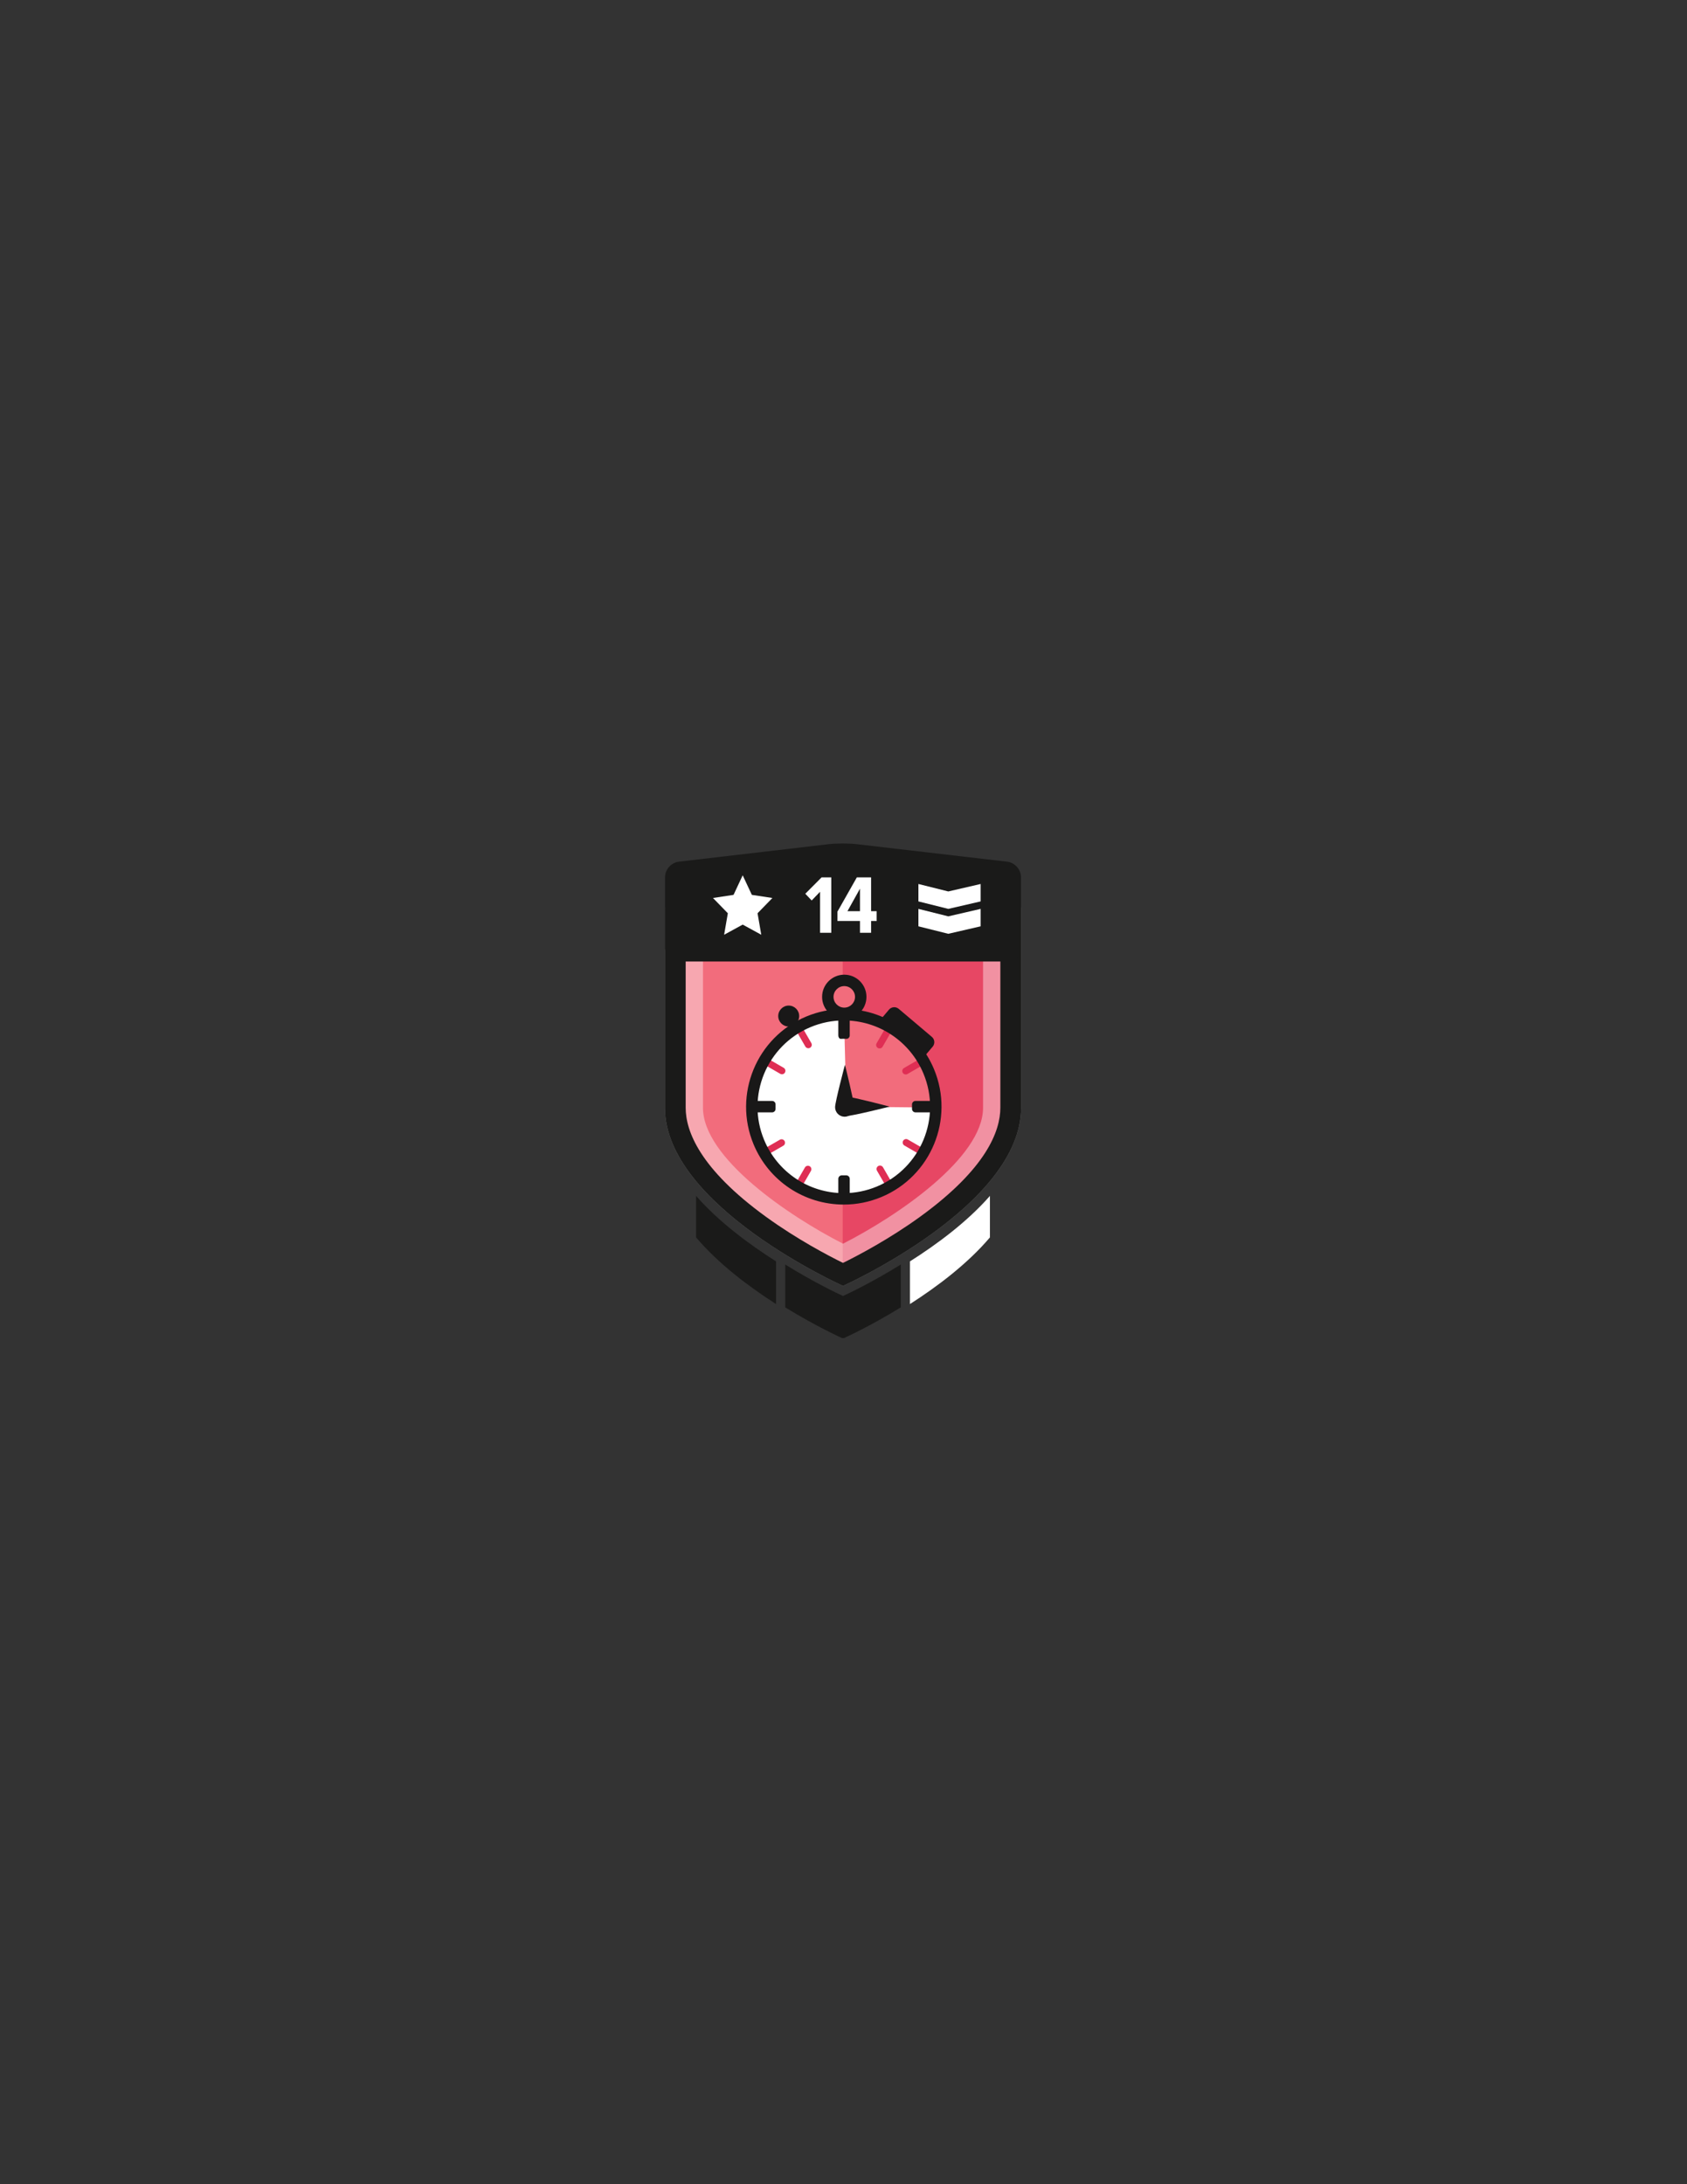 <?xml version="1.0" encoding="utf-8"?>
<!-- Generator: Adobe Illustrator 16.0.0, SVG Export Plug-In . SVG Version: 6.00 Build 0)  -->
<!DOCTYPE svg PUBLIC "-//W3C//DTD SVG 1.1//EN" "http://www.w3.org/Graphics/SVG/1.1/DTD/svg11.dtd">
<svg version="1.1" id="Layer_1" xmlns="http://www.w3.org/2000/svg" xmlns:xlink="http://www.w3.org/1999/xlink" x="0px" y="0px"
	 width="612px" height="792px" viewBox="0 0 612 792" enable-background="new 0 0 612 792" xml:space="preserve">
<rect x="0" y="0" width="612" height="792" fill="#333333" stroke="none"/>
<path fill="#1A1A19" d="M326.789,458.522c-10.387,6.446-19.063,10.538-20.966,11.416c-1.905-0.878-10.58-4.97-20.967-11.416v0.492
	c-0.003-0.002,0.004-0.005,0-0.007v15.051c11.415,7.014,20.568,11.112,20.568,11.112l0.399-0.001l0.399,0.001
	c0,0,9.152-4.099,20.567-11.112v-15.051c-0.004,0.002,0.004,0.005,0,0.007V458.522z"/>
<path fill="#1A1A19" d="M281.54,457.386c-9.748-6.171-20.759-14.313-29.014-23.745v15.051c8.118,9.569,19.145,17.858,29.014,24.17
	v-15.051c-0.004-0.002,0.003-0.005,0-0.007V457.386z"/>
<path fill="#FFFFFF" d="M330.105,457.386v0.418c-0.004,0.002,0.003,0.005,0,0.007v15.051c9.869-6.312,20.895-14.601,29.014-24.17
	v-15.051C350.863,443.072,339.854,451.215,330.105,457.386"/>
<path fill="#F26C7C" d="M243.023,333.464V353.2v48.394c0,34.684,62.8,62.8,62.8,62.8s62.8-28.116,62.8-62.8V353.2v-19.736H243.023z"
	/>
<g opacity="0.6">
	<g>
		<defs>
			<rect id="SVGID_1_" x="305.7" y="332.87" width="60.02" height="127.569"/>
		</defs>
		<clipPath id="SVGID_2_">
			<use xlink:href="#SVGID_1_"  overflow="visible"/>
		</clipPath>
		<path clip-path="url(#SVGID_2_)" fill="#DF2E54" d="M305.826,460.444c5.59-2.753,17.619-9.048,29.469-17.651
			c9.19-6.674,16.453-13.392,21.588-19.967c5.865-7.514,8.841-14.723,8.841-21.427v-47.224v-21.305h-60.025v127.511
			C305.74,460.402,305.785,460.425,305.826,460.444"/>
	</g>
</g>
<g opacity="0.4">
	<g>
		<defs>
			<rect id="SVGID_3_" x="241.22" y="329.08" width="129.2" height="137.189"/>
		</defs>
		<clipPath id="SVGID_4_">
			<use xlink:href="#SVGID_3_"  overflow="visible"/>
		</clipPath>
		<path clip-path="url(#SVGID_4_)" fill="#FFFFFF" d="M356.626,342.875v9.015v49.78c0,18.229-31.246,39.338-50.803,49.296
			c-19.566-9.964-50.804-31.069-50.804-49.296v-49.78v-9.015H356.626 M370.424,329.078H241.222v22.812v49.78
			c0,35.679,64.601,64.601,64.601,64.601s64.601-28.922,64.601-64.601v-49.78V329.078z"/>
	</g>
</g>
<path fill="#1A1A19" d="M362.898,336.604v15.286v49.78c0,8.39-5.031,22.043-28.997,39.445
	c-11.291,8.199-22.754,14.197-28.081,16.821c-5.288-2.601-16.619-8.527-27.885-16.683c-24.124-17.463-29.188-31.164-29.188-39.584
	v-49.78v-15.286H362.898 M370.424,329.078H241.222v22.812v49.78c0,35.679,64.601,64.601,64.601,64.601s64.601-28.922,64.601-64.601
	v-49.78V329.078z"/>
<path fill="#1A1A19" d="M246.24,312.454c-2.741,0.32-4.983,2.84-4.983,5.6v25.574c0,2.76,2.258,5.017,5.017,5.017h119.091
	c2.759,0,5.016-2.257,5.016-5.017v-25.574c0-2.759-2.242-5.278-4.982-5.597l-54.715-6.366c-2.74-0.319-7.225-0.318-9.966,0.002
	L246.24,312.454z"/>
<polygon fill="#FFFFFF" points="297.499,338.229 297.499,323.357 294.458,326.519 292.14,324.079 298.041,318.148 301.563,318.148 
	301.563,338.229 "/>
<path fill="#FFFFFF" d="M311.979,338.229v-4.275h-8.188v-3.372l7.044-12.434h5.178v12.253h2.018v3.553h-2.018v4.275H311.979z
	 M311.979,322.243l-4.547,8.158h4.547V322.243z"/>
<path fill="#FFFFFF" d="M319.206,431.653c-17.018,7.085-36.556-0.967-43.641-17.985c-7.085-17.017,0.967-36.556,17.984-43.641
	c17.018-7.085,36.557,0.967,43.643,17.985C344.275,405.029,336.223,424.568,319.206,431.653"/>
<path fill="#191818" d="M305.87,376.641c0,0-0.002,0.021-0.004,0.054h0.01C305.872,376.661,305.87,376.641,305.87,376.641"/>
<path fill="#F26C7C" d="M334.981,384.726c-5.724-10.041-17.25-16.65-28.429-16.389l-0.292,3.321l0.786,29.624l32.283,0.335
	L334.981,384.726z"/>
<path fill="#191818" d="M305.873,376.667c0.002,0.015,0.537,0.026,1.195,0.026s1.192-0.561,1.192-1.254v-5.77
	c0-0.692-0.561-1.254-1.254-1.254h-1.636c-0.693,0-1.254,0.563-1.254,1.254v5.77c0,0.693,0.391,1.254,0.874,1.254
	c0.483,0,0.876-0.012,0.877-0.026S305.871,376.652,305.873,376.667"/>
<path fill="#191818" d="M339.051,402.095v-1.636c0-0.693-0.563-1.255-1.255-1.255h-5.686c-0.693,0-1.255,0.562-1.255,1.255v1.636
	c0,0.693,0.562,1.254,1.255,1.254h5.686C338.488,403.349,339.051,402.788,339.051,402.095"/>
<path fill="#191818" d="M273.328,400.458v1.637c0,0.692,0.562,1.255,1.254,1.255h5.519c0.693,0,1.254-0.563,1.254-1.255v-1.637
	c0-0.692-0.561-1.254-1.254-1.254h-5.519C273.89,399.204,273.328,399.766,273.328,400.458"/>
<path fill="#191818" d="M305.371,434.138h1.636c0.692,0,1.255-0.562,1.255-1.254v-5.436c0-0.692-0.563-1.254-1.255-1.254h-1.636
	c-0.693,0-1.254,0.562-1.254,1.254v5.436C304.117,433.576,304.678,434.138,305.371,434.138"/>
<path fill="#DF2E54" d="M289.759,372.818c-0.601,0.346-0.805,1.113-0.459,1.713l2.849,4.935c0.346,0.6,1.115,0.808,1.717,0.466
	c0.603-0.343,0.811-1.107,0.463-1.707l-2.857-4.948C291.125,372.677,290.358,372.472,289.759,372.818"/>
<path fill="#DF2E54" d="M277.73,384.846c-0.346,0.601-0.141,1.367,0.459,1.713l4.868,2.811c0.6,0.346,1.363,0.139,1.705-0.464
	c0.342-0.603,0.133-1.371-0.467-1.718l-4.852-2.801C278.844,384.041,278.076,384.246,277.73,384.846"/>
<path fill="#DF2E54" d="M277.73,417.707c0.346,0.6,1.114,0.805,1.713,0.459l4.719-2.725c0.601-0.346,0.805-1.112,0.457-1.711
	c-0.348-0.6-1.117-0.805-1.717-0.458l-4.713,2.722C277.589,416.34,277.384,417.107,277.73,417.707"/>
<path fill="#DF2E54" d="M289.759,429.735c0.6,0.346,1.367,0.141,1.713-0.459l2.71-4.694c0.347-0.6,0.14-1.365-0.461-1.709
	c-0.601-0.345-1.369-0.137-1.716,0.463l-2.705,4.687C288.954,428.621,289.158,429.389,289.759,429.735"/>
<path fill="#DF2E54" d="M322.619,429.735c0.601-0.347,0.806-1.114,0.459-1.713l-2.744-4.755c-0.347-0.601-1.115-0.809-1.717-0.467
	c-0.603,0.344-0.81,1.107-0.464,1.707l2.753,4.769C321.252,429.876,322.02,430.081,322.619,429.735"/>
<path fill="#DF2E54" d="M334.647,417.707c0.347-0.6,0.142-1.367-0.459-1.713l-4.851-2.801c-0.6-0.346-1.363-0.139-1.705,0.464
	c-0.342,0.602-0.133,1.371,0.467,1.718l4.835,2.791C333.535,418.512,334.302,418.307,334.647,417.707"/>
<path fill="#DF2E54" d="M334.647,384.846c-0.346-0.6-1.112-0.805-1.713-0.459l-4.99,2.881c-0.6,0.346-0.804,1.113-0.456,1.712
	c0.348,0.598,1.116,0.803,1.717,0.457l4.983-2.878C334.789,386.213,334.994,385.446,334.647,384.846"/>
<path fill="#DF2E54" d="M322.619,372.818c-0.6-0.346-1.367-0.141-1.713,0.459l-2.896,5.017c-0.346,0.601-0.141,1.365,0.461,1.71
	c0.602,0.344,1.37,0.138,1.716-0.463l2.892-5.01C323.425,373.931,323.22,373.164,322.619,372.818"/>
<path fill="#191818" d="M306.124,436.783c-14.366,0-27.217-8.57-32.739-21.833c-7.513-18.045,1.056-38.838,19.101-46.351
	c4.354-1.813,8.933-2.732,13.611-2.732c14.368,0,27.218,8.57,32.741,21.833c7.512,18.045-1.057,38.838-19.102,46.351
	C315.383,435.864,310.803,436.783,306.124,436.783 M306.097,370.012c-4.128,0-8.172,0.813-12.018,2.413
	c-15.935,6.634-23.502,24.997-16.868,40.933c4.876,11.713,16.227,19.281,28.913,19.281c4.129,0,8.173-0.813,12.019-2.414
	c15.936-6.634,23.503-24.996,16.869-40.932C330.135,377.58,318.785,370.012,306.097,370.012"/>
<path fill="#191818" d="M289.92,368.426c0,2.099-1.701,3.8-3.8,3.8c-2.098,0-3.799-1.702-3.799-3.8c0-2.098,1.701-3.8,3.799-3.8
	C288.219,364.626,289.92,366.328,289.92,368.426"/>
<path fill="#F26C7C" d="M312.809,361.491c0,3.711-3.008,6.719-6.719,6.719c-3.71,0-6.718-3.008-6.718-6.719s3.008-6.719,6.718-6.719
	C309.801,354.772,312.809,357.78,312.809,361.491"/>
<path fill="#191818" d="M306.281,369.515c-4.437,0-8.045-3.609-8.045-8.046c0-4.436,3.608-8.046,8.045-8.046s8.045,3.61,8.045,8.046
	C314.326,365.906,310.718,369.515,306.281,369.515 M306.281,357.567c-2.151,0-3.901,1.75-3.901,3.901
	c0,2.152,1.75,3.902,3.901,3.902s3.901-1.75,3.901-3.902C310.182,359.317,308.432,357.567,306.281,357.567"/>
<path fill="#191818" d="M319.905,369.168l2.588-3.061c0.894-1.058,2.478-1.19,3.535-0.296l12.03,10.171
	c1.058,0.894,1.19,2.477,0.295,3.535l-2.586,3.061L319.905,369.168z"/>
<path fill="#191818" d="M302.949,401.479c0.005,1.914,1.561,3.46,3.474,3.455c1.914-0.006,3.461-1.562,3.455-3.476
	c-0.005-1.912-3.355-15.377-3.355-15.377S302.944,399.566,302.949,401.479"/>
<path fill="#191818" d="M307.41,397.703c-1.913-0.023-3.484,1.508-3.508,3.42c-0.025,1.914,1.507,3.484,3.42,3.51
	c1.913,0.023,15.431-3.367,15.431-3.367S309.323,397.728,307.41,397.703"/>
<polygon fill="#FFFFFF" points="355.752,326.857 344.012,329.566 333.176,326.857 333.176,320.536 344.012,323.245 355.752,320.536 
	"/>
<polygon fill="#FFFFFF" points="355.752,335.888 344.012,338.597 333.176,335.888 333.176,329.566 344.012,332.275 355.752,329.566 
	"/>
<polygon fill="#FFFFFF" points="280.209,325.616 272.751,324.485 269.43,317.388 266.11,324.485 258.651,325.616 264.041,331.15 
	262.693,338.945 269.43,335.265 276.167,338.945 274.82,331.15 "/>
</svg>
